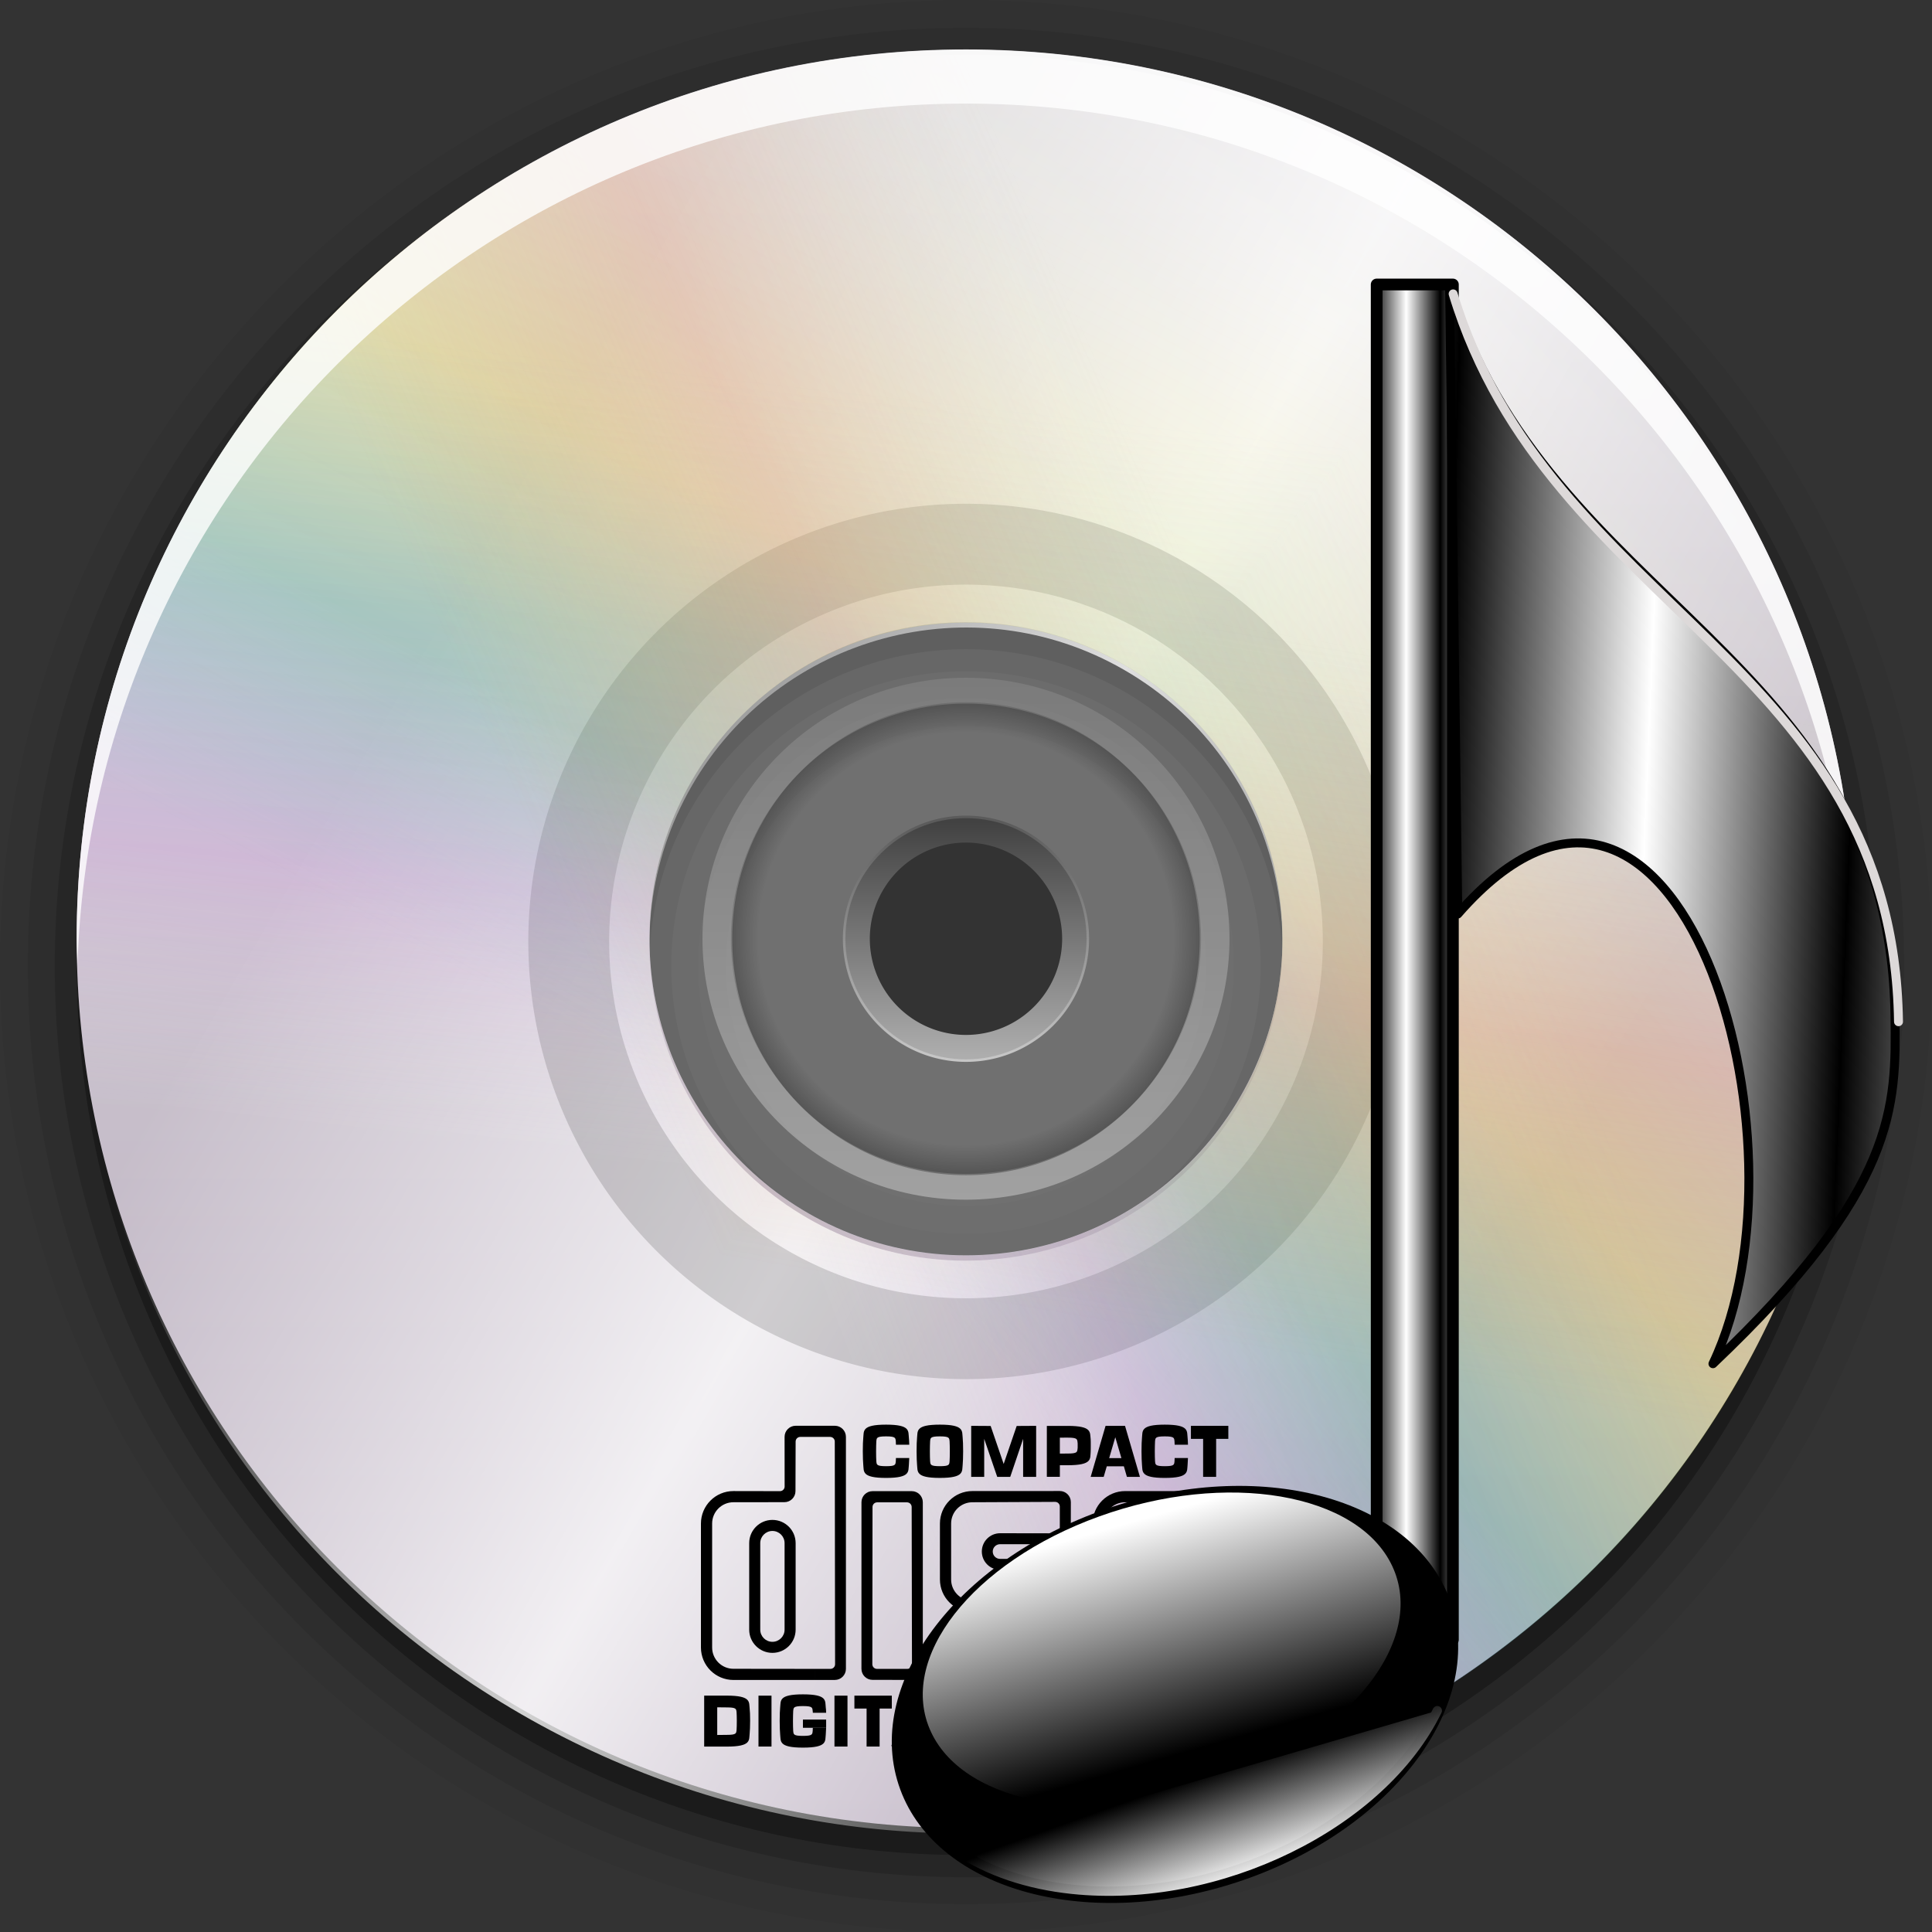 <?xml version="1.0" encoding="UTF-8" standalone="no"?>
<!-- Created with Inkscape (http://www.inkscape.org/) -->

<svg
   xmlns:dc="http://purl.org/dc/elements/1.1/"
   xmlns:cc="http://creativecommons.org/ns#"
   xmlns:rdf="http://www.w3.org/1999/02/22-rdf-syntax-ns#"
   xmlns:svg="http://www.w3.org/2000/svg"
   xmlns="http://www.w3.org/2000/svg"
   xmlns:xlink="http://www.w3.org/1999/xlink"
   xmlns:sodipodi="http://sodipodi.sourceforge.net/DTD/sodipodi-0.dtd"
   xmlns:inkscape="http://www.inkscape.org/namespaces/inkscape"
   width="256"
   height="256"
   id="svg4293"
   version="1.1"
   inkscape:version="0.48.3.1 r9886"
   sodipodi:docname="audio-cd-new.svg">
  <rect width="100%" height="100%" fill="#333333" stroke="none"/>
  <defs
     id="defs4295">
    <linearGradient
       id="linearGradient3330">
      <stop
         offset="0"
         style="stop-color:#ffffff;stop-opacity:0.203"
         id="stop3332" />
      <stop
         offset="1"
         style="stop-color:#ffffff;stop-opacity:0.68"
         id="stop3334" />
    </linearGradient>
    <linearGradient
       id="linearGradient3342">
      <stop
         offset="0"
         style="stop-color:#000000;stop-opacity:0"
         id="stop3344" />
      <stop
         offset="0.85"
         style="stop-color:#000000;stop-opacity:0"
         id="stop3350" />
      <stop
         offset="1"
         style="stop-color:#000000;stop-opacity:1"
         id="stop3346" />
    </linearGradient>
    <linearGradient
       id="linearGradient3362">
      <stop
         offset="0"
         style="stop-color:#4d4d4d;stop-opacity:1"
         id="stop3364" />
      <stop
         offset="1"
         style="stop-color:#ffffff;stop-opacity:1"
         id="stop3366" />
    </linearGradient>
    <linearGradient
       gradientTransform="matrix(1.017,0,0,1.017,-1.103,-1.103)"
       gradientUnits="userSpaceOnUse"
       id="ButtonColor-3"
       y2="5.425"
       x2="58.65"
       y1="122"
       x1="58.65">
      <stop
         offset="0"
         style="stop-color:#b8abbd;stop-opacity:1"
         id="stop3189-5" />
      <stop
         offset="1"
         style="stop-color:#dddbde;stop-opacity:1"
         id="stop3191-7" />
    </linearGradient>
    <linearGradient
       id="linearGradient3233">
      <stop
         offset="0"
         style="stop-color:#ffffff;stop-opacity:0"
         id="stop3235" />
      <stop
         offset="0.15"
         style="stop-color:#ffffff;stop-opacity:0"
         id="stop3297" />
      <stop
         offset="0.5"
         style="stop-color:#ffffff;stop-opacity:1"
         id="stop3241" />
      <stop
         offset="0.85"
         style="stop-color:#ffffff;stop-opacity:0"
         id="stop3299" />
      <stop
         offset="1"
         style="stop-color:#ffffff;stop-opacity:0"
         id="stop3237" />
    </linearGradient>
    <linearGradient
       id="linearGradient3247">
      <stop
         offset="0"
         style="stop-color:#ffffff;stop-opacity:0"
         id="stop3249" />
      <stop
         offset="0.3"
         style="stop-color:#d5d5d5;stop-opacity:0"
         id="stop3293" />
      <stop
         offset="0.5"
         style="stop-color:#eb8888;stop-opacity:0.258"
         id="stop3251" />
      <stop
         offset="0.7"
         style="stop-color:#e28f25;stop-opacity:0"
         id="stop3295" />
      <stop
         offset="1"
         style="stop-color:#ffffff;stop-opacity:0"
         id="stop3253" />
    </linearGradient>
    <linearGradient
       id="linearGradient3265">
      <stop
         offset="0"
         style="stop-color:#ffffff;stop-opacity:0"
         id="stop3267" />
      <stop
         offset="0.2"
         style="stop-color:#afcff3;stop-opacity:0"
         id="stop3252" />
      <stop
         offset="0.35"
         style="stop-color:#60a0e7;stop-opacity:0.148"
         id="stop3269" />
      <stop
         offset="0.5"
         style="stop-color:#db8ef1;stop-opacity:0.211"
         id="stop3271" />
      <stop
         offset="0.65"
         style="stop-color:#ffffff;stop-opacity:0"
         id="stop3273" />
      <stop
         offset="1"
         style="stop-color:#ffffff;stop-opacity:0"
         id="stop3275" />
    </linearGradient>
    <linearGradient
       id="linearGradient3236">
      <stop
         offset="0"
         style="stop-color:#ffffff;stop-opacity:0"
         id="stop3238" />
      <stop
         offset="0.35"
         style="stop-color:#fffc2b;stop-opacity:0.234"
         id="stop3240" />
      <stop
         offset="0.5"
         style="stop-color:#46d15d;stop-opacity:0.219"
         id="stop3242" />
      <stop
         offset="0.65"
         style="stop-color:#46d1aa;stop-opacity:0"
         id="stop3244" />
      <stop
         offset="1"
         style="stop-color:#ffffff;stop-opacity:0"
         id="stop3246" />
    </linearGradient>
    <clipPath
       id="clipPath3271">
      <rect
         style="fill:#ffffff;fill-opacity:1;fill-rule:evenodd;stroke:none"
         id="rect3273"
         y="160.003"
         x="5"
         height="59"
         width="118" />
    </clipPath>
    <radialGradient
       inkscape:collect="always"
       xlink:href="#linearGradient3342"
       id="radialGradient3565"
       gradientUnits="userSpaceOnUse"
       gradientTransform="matrix(0,0.953,-0.959,0,197.48,853.161)"
       cx="59.894"
       cy="61.922"
       fx="59.894"
       fy="61.922"
       r="33.714" />
    <linearGradient
       inkscape:collect="always"
       xlink:href="#linearGradient3362"
       id="linearGradient3567"
       gradientUnits="userSpaceOnUse"
       gradientTransform="matrix(0,0.445,-0.534,0,171.167,883.622)"
       x1="25.22"
       y1="61.922"
       x2="94.568"
       y2="61.922" />
    <linearGradient
       inkscape:collect="always"
       xlink:href="#ButtonColor-3"
       id="linearGradient3569"
       gradientUnits="userSpaceOnUse"
       gradientTransform="matrix(3.605,0,0,4.331,-77.826,642.055)"
       x1="73.016"
       y1="89.131"
       x2="73.016"
       y2="34.607" />
    <linearGradient
       inkscape:collect="always"
       xlink:href="#linearGradient3233"
       id="linearGradient3571"
       gradientUnits="userSpaceOnUse"
       gradientTransform="matrix(1.73,0.999,-0.999,1.73,91.316,736.334)"
       x1="5"
       y1="64"
       x2="123"
       y2="64" />
    <linearGradient
       inkscape:collect="always"
       xlink:href="#linearGradient3236"
       id="linearGradient3573"
       gradientUnits="userSpaceOnUse"
       gradientTransform="matrix(-0.985,0.171,-0.171,-0.985,138.018,271.067)"
       x1="5"
       y1="64"
       x2="123"
       y2="64" />
    <linearGradient
       inkscape:collect="always"
       xlink:href="#linearGradient3265"
       id="linearGradient3575"
       gradientUnits="userSpaceOnUse"
       gradientTransform="matrix(-0.853,0.522,-0.522,-0.853,151.977,240.207)"
       x1="5"
       y1="64"
       x2="123"
       y2="64" />
    <linearGradient
       inkscape:collect="always"
       xlink:href="#linearGradient3247"
       id="linearGradient3577"
       gradientUnits="userSpaceOnUse"
       gradientTransform="matrix(-0.881,-0.472,0.472,-0.881,90.207,305.619)"
       x1="5"
       y1="64"
       x2="123"
       y2="64" />
    <linearGradient
       inkscape:collect="always"
       xlink:href="#linearGradient3236"
       id="linearGradient3579"
       gradientUnits="userSpaceOnUse"
       gradientTransform="matrix(-0.985,0.171,-0.171,-0.985,138.018,271.067)"
       x1="5"
       y1="64"
       x2="123"
       y2="64" />
    <linearGradient
       inkscape:collect="always"
       xlink:href="#linearGradient3265"
       id="linearGradient3581"
       gradientUnits="userSpaceOnUse"
       gradientTransform="matrix(-0.853,0.522,-0.522,-0.853,151.977,240.207)"
       x1="5"
       y1="64"
       x2="123"
       y2="64" />
    <linearGradient
       inkscape:collect="always"
       xlink:href="#linearGradient3247"
       id="linearGradient3583"
       gradientUnits="userSpaceOnUse"
       gradientTransform="matrix(-0.881,-0.472,0.472,-0.881,90.207,305.619)"
       x1="5"
       y1="64"
       x2="123"
       y2="64" />
    <linearGradient
       inkscape:collect="always"
       xlink:href="#linearGradient3330"
       id="linearGradient3585"
       gradientUnits="userSpaceOnUse"
       gradientTransform="matrix(0,1.008,-1.211,0,213.102,849.856)"
       x1="26.18"
       y1="61.922"
       x2="93.608"
       y2="61.922" />
    <style
       id="style2464-4"
       type="text/css" />
    <style
       type="text/css"
       id="style3120-70" />
    <style
       type="text/css"
       id="style2464-8-8" />
    <style
       type="text/css"
       id="style2464-7-6" />
    <style
       id="style2464-8-9-0"
       type="text/css" />
    <style
       id="style3120-5-5"
       type="text/css" />
    <style
       type="text/css"
       id="style2464-0-8" />
    <style
       type="text/css"
       id="style6" />
    <style
       type="text/css"
       id="style3120-0" />
    <style
       type="text/css"
       id="style2464-3" />
    <linearGradient
       id="linearGradient3527"
       inkscape:collect="always">
      <stop
         id="stop3529"
         offset="0"
         style="stop-color:#000000;stop-opacity:1" />
      <stop
         id="stop3531"
         offset="1"
         style="stop-color:#ffffff;stop-opacity:1" />
    </linearGradient>
    <linearGradient
       id="linearGradient3654">
      <stop
         id="stop3656"
         offset="0"
         style="stop-color:#000000;stop-opacity:1;" />
      <stop
         id="stop3658"
         offset="1"
         style="stop-color:#ffffff;stop-opacity:1" />
    </linearGradient>
    <style
       id="style2464-2"
       type="text/css" />
    <style
       type="text/css"
       id="style3120-7" />
    <style
       type="text/css"
       id="style2464-8-4" />
    <style
       type="text/css"
       id="style2464-7" />
    <style
       id="style2464-8-9"
       type="text/css" />
    <style
       id="style3120-5"
       type="text/css" />
    <style
       type="text/css"
       id="style2464-0" />
    <style
       id="style2464"
       type="text/css" />
    <style
       type="text/css"
       id="style3120" />
    <style
       type="text/css"
       id="style2464-8" />
    <style
       id="style2464-8-0"
       type="text/css" />
    <style
       id="style3120-8"
       type="text/css" />
    <style
       type="text/css"
       id="style2464-1" />
    <linearGradient
       inkscape:collect="always"
       xlink:href="#linearGradient3654"
       id="linearGradient8042"
       gradientUnits="userSpaceOnUse"
       gradientTransform="matrix(1.288,0,0,2.117,248.752,39.78)"
       spreadMethod="reflect"
       x1="51.24"
       y1="50.173"
       x2="53.844"
       y2="50.173" />
    <linearGradient
       inkscape:collect="always"
       xlink:href="#linearGradient3654"
       id="linearGradient8044"
       gradientUnits="userSpaceOnUse"
       gradientTransform="matrix(1.118,0,0,1.404,387.613,77.153)"
       spreadMethod="reflect"
       x1="-59.19"
       y1="38.963"
       x2="-41.159"
       y2="39.903" />
    <linearGradient
       inkscape:collect="always"
       xlink:href="#linearGradient3654"
       id="linearGradient8046"
       gradientUnits="userSpaceOnUse"
       x1="32.329"
       y1="86.104"
       x2="34.163"
       y2="62.024" />
    <linearGradient
       inkscape:collect="always"
       xlink:href="#linearGradient3654"
       id="linearGradient8048"
       gradientUnits="userSpaceOnUse"
       x1="38.744"
       y1="82.72"
       x2="38.954"
       y2="91.012" />
    <linearGradient
       inkscape:collect="always"
       xlink:href="#linearGradient3527"
       id="linearGradient8050"
       gradientUnits="userSpaceOnUse"
       x1="43.995"
       y1="82.574"
       x2="44.263"
       y2="91.257" />
  </defs>
  <sodipodi:namedview
     id="base"
     pagecolor="#ffffff"
     bordercolor="#666666"
     borderopacity="1.0"
     inkscape:pageopacity="0.0"
     inkscape:pageshadow="2"
     inkscape:zoom="1.4960938"
     inkscape:cx="128"
     inkscape:cy="128"
     inkscape:document-units="px"
     inkscape:current-layer="layer1"
     showgrid="false"
     inkscape:window-width="1024"
     inkscape:window-height="553"
     inkscape:window-x="-4"
     inkscape:window-y="24"
     inkscape:window-maximized="1"
     inkscape:snap-bbox="true"
     inkscape:bbox-paths="true"
     inkscape:bbox-nodes="true"
     inkscape:snap-bbox-edge-midpoints="true"
     inkscape:snap-bbox-midpoints="true"
     inkscape:object-paths="true"
     inkscape:snap-intersection-paths="true"
     inkscape:object-nodes="true"
     inkscape:snap-smooth-nodes="true"
     inkscape:snap-midpoints="true"
     inkscape:snap-object-midpoints="true"
     inkscape:snap-center="true"
     inkscape:snap-nodes="true"
     fit-margin-top="0"
     fit-margin-left="0"
     fit-margin-right="0"
     fit-margin-bottom="0" />
  <g
     inkscape:label="Layer 1"
     inkscape:groupmode="layer"
     id="layer1"
     transform="translate(-0.35,-796.201)">
    <g
       id="g3542"
       transform="translate(-9.755,10.346)">
      <path
         d="m 138.105,785.855 c -70.508,0 -128,57.489 -128,128 0,70.511 57.492,128 128,128 70.508,0 128,-57.489 128,-128 0,-70.511 -57.492,-128 -128,-128 z m 0,96.195 c 17.732,0 31.805,14.072 31.805,31.805 0,17.733 -14.073,31.805 -31.805,31.805 -17.732,0 -31.805,-14.072 -31.805,-31.805 0,-17.733 14.073,-31.805 31.805,-31.805 z"
         id="path3964"
         style="opacity:0.05;fill:#000000;fill-opacity:1;fill-rule:evenodd;stroke:none;display:inline"
         inkscape:connector-curvature="0" />
      <path
         d="m 138.105,789.538 c -68.508,0 -124.317,55.807 -124.317,124.317 0,68.51 55.81,124.317 124.317,124.317 68.508,0 124.317,-55.807 124.317,-124.317 0,-68.51 -55.81,-124.317 -124.317,-124.317 z m 0,88.83 c 19.7,0 35.487,15.786 35.487,35.487 0,19.701 -15.787,35.487 -35.487,35.487 -19.7,0 -35.487,-15.787 -35.487,-35.487 0,-19.701 15.787,-35.487 35.487,-35.487 z"
         id="path3960"
         style="opacity:0.08;fill:#000000;fill-opacity:1;fill-rule:evenodd;stroke:none;display:inline"
         inkscape:connector-curvature="0" />
      <path
         d="m 138.105,793.109 c -66.599,0 -120.746,54.145 -120.746,120.746 0,66.601 54.147,120.746 120.746,120.746 66.599,0 120.746,-54.145 120.746,-120.746 0,-66.601 -54.147,-120.746 -120.746,-120.746 z m 0,81.688 c 21.598,0 39.058,17.46 39.058,39.058 0,21.599 -17.46,39.058 -39.058,39.058 -21.598,0 -39.058,-17.46 -39.058,-39.058 0,-21.599 17.46,-39.058 39.058,-39.058 z"
         id="path3956"
         style="opacity:0.15;fill:#000000;fill-opacity:1;fill-rule:evenodd;stroke:none;display:inline"
         inkscape:connector-curvature="0" />
      <path
         d="m 138.103,795.974 c -65.046,0 -117.837,52.793 -117.837,117.842 0,65.049 52.791,117.842 117.837,117.842 65.046,0 117.837,-52.793 117.837,-117.842 0,-65.049 -52.791,-117.842 -117.837,-117.842 z m 0,75.898 c 23.152,0 41.942,18.791 41.942,41.944 0,23.153 -18.79,41.944 -41.942,41.944 -23.152,0 -41.942,-18.791 -41.942,-41.944 0,-23.153 18.79,-41.944 41.942,-41.944 z"
         inkscape:connector-curvature="0"
         id="path3950"
         style="opacity:0.3;fill:#000000;fill-opacity:1;fill-rule:evenodd;stroke:none;display:inline" />
      <path
         d="m 138.103,855.818 c -30.039,0 -54.425,24.387 -54.425,54.427 0,30.04 24.386,54.427 54.425,54.427 30.039,0 54.425,-24.387 54.425,-54.427 0,-30.04 -24.386,-54.427 -54.425,-54.427 z m 0,38.448 c 8.82,0 15.978,7.158 15.978,15.979 0,8.82 -7.158,15.979 -15.978,15.979 -8.82,0 -15.978,-7.158 -15.978,-15.979 0,-8.82 7.158,-15.979 15.978,-15.979 z"
         inkscape:connector-curvature="0"
         id="path3307"
         style="opacity:0.3;fill:#ffffff;fill-opacity:1;fill-rule:evenodd;stroke:none;display:inline" />
      <path
         d="m 138.103,941.397 a 31.151,31.152 0 1 1 0,-62.304 31.151,31.152 0 1 1 0,62.304 z"
         id="path3328"
         style="opacity:0.3;fill:url(#radialGradient3565);fill-opacity:1;fill-rule:evenodd;stroke:none;display:inline"
         inkscape:connector-curvature="0" />
      <path
         d="m 138.103,924.774 a 14.528,14.529 0 1 1 0,-29.058 14.528,14.529 0 1 1 0,29.058 z"
         id="path3352"
         style="opacity:0.6;fill:none;stroke:url(#linearGradient3567);stroke-width:3.571;stroke-linecap:round;stroke-linejoin:miter;stroke-miterlimit:4;stroke-opacity:1;stroke-dasharray:none;stroke-dashoffset:0;display:inline"
         inkscape:connector-curvature="0" />
      <path
         d="m 138.103,792.403 c -65.046,0 -117.837,52.793 -117.837,117.842 0,65.049 52.791,117.842 117.837,117.842 65.046,0 117.837,-52.793 117.837,-117.842 0,-65.049 -52.791,-117.842 -117.837,-117.842 z m 0,75.898 c 23.152,-10e-6 41.942,18.791 41.942,41.944 0,23.153 -18.79,41.944 -41.942,41.944 -23.152,0 -41.942,-18.791 -41.942,-41.944 0,-23.153 18.79,-41.944 41.942,-41.944 z"
         inkscape:connector-curvature="0"
         id="path3170"
         style="fill:url(#linearGradient3569);fill-opacity:1;fill-rule:evenodd;stroke:none;display:inline" />
      <path
         d="M 197.021,808.897 C 140.69,776.372 68.576,795.696 36.053,852.03 3.53,908.364 22.853,980.48 79.184,1013.005 c 56.332,32.524 128.445,13.201 160.968,-43.133 32.523,-56.334 13.2,-128.45 -43.131,-160.975 z m -37.948,65.73 c 20.05,11.576 26.928,37.245 15.352,57.296 -11.576,20.051 -37.244,26.929 -57.294,15.352 -20.05,-11.576 -26.928,-37.245 -15.352,-57.296 11.576,-20.051 37.244,-26.929 57.294,-15.352 z"
         inkscape:connector-curvature="0"
         id="path3230"
         style="opacity:0.8;fill:url(#linearGradient3571);fill-opacity:1;fill-rule:evenodd;stroke:none;display:inline" />
      <path
         d="m 190.739,910.602 a 52.636,52.638 0 0 1 -105.273,0 52.636,52.638 0 1 1 105.273,0 z"
         id="path3304"
         style="opacity:0.15;fill:none;stroke:#000000;stroke-width:10.713;stroke-linecap:round;stroke-linejoin:miter;stroke-miterlimit:4;stroke-opacity:1;stroke-dasharray:none;stroke-dashoffset:0;display:inline"
         inkscape:connector-curvature="0" />
      <g
         transform="matrix(1.227,-1.576,1.576,1.227,-285.571,742.442)"
         id="g3289"
         style="display:inline">
        <g
           clip-path="url(#clipPath3271)"
           id="g3266">
          <path
             d="M 74.118,277.117 C 106.199,271.532 127.702,240.963 122.117,208.882 116.532,176.801 85.963,155.298 53.882,160.883 21.801,166.468 0.298,197.037 5.883,229.118 11.468,261.199 42.037,282.702 74.118,277.117 z m -6.517,-37.432 c -11.419,1.988 -22.299,-5.666 -24.287,-17.085 -1.988,-11.419 5.666,-22.299 17.084,-24.287 11.419,-1.988 22.299,5.666 24.287,17.085 1.988,11.419 -5.666,22.299 -17.085,24.287 z"
             inkscape:connector-curvature="0"
             id="path3259"
             style="fill:url(#linearGradient3573);fill-opacity:1;fill-rule:evenodd;stroke:none;display:inline" />
          <path
             d="M 94.777,269.327 C 122.557,252.338 131.316,216.004 114.327,188.223 97.338,160.443 61.004,151.684 33.223,168.673 5.443,185.662 -3.316,221.996 13.673,249.777 30.662,277.557 66.996,286.316 94.777,269.327 z M 74.954,236.913 c -9.888,6.047 -22.821,2.929 -28.867,-6.958 -6.047,-9.888 -2.929,-22.821 6.958,-28.867 9.888,-6.047 22.821,-2.929 28.867,6.958 6.047,9.888 2.929,22.821 -6.958,28.867 z"
             inkscape:connector-curvature="0"
             id="path3231"
             style="fill:url(#linearGradient3575);fill-opacity:1;fill-rule:evenodd;stroke:none;display:inline" />
          <path
             d="m 36.154,271.006 c 28.707,15.371 64.481,4.548 79.852,-24.159 15.371,-28.707 4.548,-64.481 -24.159,-79.852 -28.707,-15.371 -64.481,-4.548 -79.852,24.159 -15.371,28.707 -4.548,64.481 24.159,79.852 z m 17.935,-33.495 c -10.218,-5.471 -14.07,-18.204 -8.599,-28.422 5.471,-10.218 18.204,-14.07 28.422,-8.599 10.218,5.471 14.07,18.204 8.599,28.422 -5.471,10.218 -18.204,14.07 -28.422,8.599 z"
             inkscape:connector-curvature="0"
             id="path3243"
             style="fill:url(#linearGradient3577);fill-opacity:1;fill-rule:evenodd;stroke:none;display:inline" />
        </g>
        <g
           transform="matrix(1,0,0,-1,0,438.003)"
           clip-path="url(#clipPath3271)"
           id="g3275">
          <path
             d="M 74.118,277.117 C 106.199,271.532 127.702,240.963 122.117,208.882 116.532,176.801 85.963,155.298 53.882,160.883 21.801,166.468 0.298,197.037 5.883,229.118 11.468,261.199 42.037,282.702 74.118,277.117 z m -6.517,-37.432 c -11.419,1.988 -22.299,-5.666 -24.287,-17.085 -1.988,-11.419 5.666,-22.299 17.084,-24.287 11.419,-1.988 22.299,5.666 24.287,17.085 1.988,11.419 -5.666,22.299 -17.085,24.287 z"
             inkscape:connector-curvature="0"
             id="path3277"
             style="fill:url(#linearGradient3579);fill-opacity:1;fill-rule:evenodd;stroke:none;display:inline" />
          <path
             d="M 94.777,269.327 C 122.557,252.338 131.316,216.004 114.327,188.223 97.338,160.443 61.004,151.684 33.223,168.673 5.443,185.662 -3.316,221.996 13.673,249.777 30.662,277.557 66.996,286.316 94.777,269.327 z M 74.954,236.913 c -9.888,6.047 -22.821,2.929 -28.867,-6.958 -6.047,-9.888 -2.929,-22.821 6.958,-28.867 9.888,-6.047 22.821,-2.929 28.867,6.958 6.047,9.888 2.929,22.821 -6.958,28.867 z"
             inkscape:connector-curvature="0"
             id="path3279"
             style="fill:url(#linearGradient3581);fill-opacity:1;fill-rule:evenodd;stroke:none;display:inline" />
          <path
             d="m 36.154,271.006 c 28.707,15.371 64.481,4.548 79.852,-24.159 15.371,-28.707 4.548,-64.481 -24.159,-79.852 -28.707,-15.371 -64.481,-4.548 -79.852,24.159 -15.371,28.707 -4.548,64.481 24.159,79.852 z m 17.935,-33.495 c -10.218,-5.471 -14.07,-18.204 -8.599,-28.422 5.471,-10.218 18.204,-14.07 28.422,-8.599 10.218,5.471 14.07,18.204 8.599,28.422 -5.471,10.218 -18.204,14.07 -28.422,8.599 z"
             inkscape:connector-curvature="0"
             id="path3281"
             style="fill:url(#linearGradient3583);fill-opacity:1;fill-rule:evenodd;stroke:none;display:inline" />
        </g>
      </g>
      <path
         d="m 138.105,792.439 c -65.046,0 -117.845,52.796 -117.845,117.845 0,1.205 0.076,2.375 0.112,3.571 1.872,-63.415 53.87,-114.274 117.733,-114.274 63.863,0 115.861,50.859 117.733,114.274 0.036,-1.196 0.112,-2.366 0.112,-3.571 0,-65.049 -52.799,-117.845 -117.845,-117.845 z"
         inkscape:connector-curvature="0"
         id="path3933"
         style="opacity:0.8;fill:#ffffff;fill-opacity:1;fill-rule:evenodd;stroke:none;display:inline" />
      <path
         d="m 173.019,910.257 c 0,-18.934 -15.464,-34.596 -34.935,-34.596 -19.471,0 -34.897,15.662 -34.897,34.596 0,18.934 15.426,34.565 34.897,34.565 19.471,0 34.935,-15.631 34.935,-34.565 z m -3.936,0 c 0,17.468 -14.069,31.319 -30.999,31.319 -16.93,0 -30.961,-13.851 -30.961,-31.319 0,-17.468 14.031,-31.351 30.961,-31.351 16.93,0 30.999,13.883 30.999,31.351 z"
         inkscape:connector-curvature="0"
         id="path3942"
         style="font-size:medium;font-style:normal;font-variant:normal;font-weight:normal;font-stretch:normal;text-indent:0;text-align:start;text-decoration:none;line-height:normal;letter-spacing:normal;word-spacing:normal;text-transform:none;direction:ltr;block-progression:tb;writing-mode:lr-tb;text-anchor:start;opacity:0.5;color:#000000;fill:url(#linearGradient3585);fill-opacity:1;stroke:none;stroke-width:3.231;marker:none;visibility:visible;display:inline;overflow:visible;enable-background:accumulate;font-family:Abandoned Bitplane;-inkscape-font-specification:Abandoned Bitplane" />
    </g>
    <g
       id="g8103">
      <path
         d="m 155.998,989.399 c -0.005,0.199 -0.012,0.362 -0.018,0.42 -0.051,0.448 0,0.659 -1.291,0.659 -1.291,0 -1.24,-0.212 -1.291,-0.659 -0.017,-0.146 -0.032,-0.943 -0.03,-1.316 0.002,-0.373 0.014,-1.17 0.03,-1.316 0.051,-0.448 0,-0.659 1.291,-0.659 1.291,0 1.24,0.212 1.291,0.659 0.007,0.061 0.013,0.237 0.018,0.448 l 1.766,-6e-5 c -0.011,-0.4 -0.03,-0.735 -0.05,-0.909 -0.102,-0.895 0.251,-1.753 -3.023,-1.753 -3.274,-6e-5 -2.921,0.857 -3.023,1.753 -0.033,0.291 -0.064,1.031 -0.061,1.777 0.003,0.746 0.028,1.486 0.061,1.777 0.102,0.895 -0.251,1.753 3.023,1.753 3.274,0 2.921,-0.858 3.023,-1.753 0.019,-0.17 0.036,-0.494 0.047,-0.882 l -1.762,-6e-5 0,-10e-6 z"
         style="fill:#000000"
         id="_58592456"
         inkscape:connector-curvature="0" />
      <polygon
         transform="matrix(15.537,0,0,15.537,92.852,984.621)"
         points="2.717,0.034 2.606,0.358 2.495,0.034 2.329,0.033 2.329,0.468 2.44,0.468 2.44,0.144 2.551,0.468 2.662,0.468 2.772,0.144 2.772,0.468 2.883,0.468 2.883,0.033 2.717,0.034 "
         style="fill:#000000"
         id="_58339264" />
      <polygon
         transform="matrix(15.537,0,0,15.537,92.852,984.621)"
         points="4.203,0.144 4.203,0.033 4.203,0.033 4.522,0.033 4.522,0.144 4.418,0.144 4.418,0.468 4.307,0.468 4.307,0.144 "
         style="fill:#000000"
         id="_58829024" />
      <polygon
         transform="matrix(15.537,0,0,15.537,92.852,984.621)"
         points="3.459,0.468 3.348,0.468 3.348,0.468 3.475,0.033 3.641,0.033 3.768,0.468 3.657,0.468 3.631,0.378 3.485,0.378 3.506,0.308 3.61,0.308 3.558,0.13 "
         style="fill:#000000"
         id="_58332768" />
      <path
         d="m 124.885,986.528 c 1.291,0 1.24,0.212 1.291,0.659 0.017,0.146 0.029,0.943 0.03,1.316 0.002,0.373 -0.014,1.17 -0.03,1.316 -0.051,0.448 0,0.659 -1.291,0.659 -1.291,0 -1.24,-0.212 -1.291,-0.659 -0.017,-0.146 -0.032,-0.943 -0.03,-1.316 0.002,-0.373 0.014,-1.17 0.03,-1.316 0.051,-0.448 0,-0.659 1.291,-0.659 l 0.002,-1.555 c -3.274,0 -2.921,0.858 -3.023,1.753 -0.033,0.291 -0.064,1.031 -0.061,1.777 0.003,0.746 0.028,1.486 0.061,1.777 0.102,0.895 -0.251,1.753 3.023,1.753 3.274,0 2.921,-0.858 3.023,-1.753 0.033,-0.292 0.058,-1.031 0.061,-1.777 0.003,-0.746 -0.028,-1.486 -0.061,-1.777 -0.102,-0.895 0.251,-1.753 -3.023,-1.753 l -0.002,1.555 0,0 z"
         style="fill:#000000"
         id="_58606024"
         inkscape:connector-curvature="0" />
      <path
         d="m 119.067,989.399 c -0.005,0.199 -0.012,0.362 -0.018,0.42 -0.051,0.448 0,0.659 -1.291,0.659 -1.291,0 -1.24,-0.212 -1.291,-0.659 -0.017,-0.146 -0.032,-0.943 -0.03,-1.316 0.002,-0.373 0.014,-1.17 0.03,-1.316 0.051,-0.448 0,-0.659 1.291,-0.659 1.291,0 1.24,0.212 1.291,0.659 0.007,0.061 0.013,0.237 0.018,0.448 l 1.766,-6e-5 c -0.011,-0.4 -0.03,-0.735 -0.05,-0.909 -0.102,-0.895 0.251,-1.753 -3.023,-1.753 -3.274,-6e-5 -2.921,0.857 -3.023,1.753 -0.033,0.291 -0.064,1.031 -0.061,1.777 0.003,0.746 0.028,1.486 0.061,1.777 0.102,0.895 -0.251,1.753 3.023,1.753 3.274,0 2.921,-0.858 3.023,-1.753 0.019,-0.17 0.036,-0.494 0.047,-0.882 l -1.762,-6e-5 0,-10e-6 z"
         style="fill:#000000"
         id="_58847472"
         inkscape:connector-curvature="0" />
      <path
         d="m 141.832,990.35 -1.045,-5.5e-4 0,-1.541 1.045,-0.006 c 1.291,0 1.251,-0.212 1.302,-0.659 0.017,-0.146 0.013,-0.026 0.012,-0.399 -0.002,-0.373 0.005,-0.245 -0.012,-0.391 -0.051,-0.448 -0.011,-0.659 -1.302,-0.659 l -1.046,0.003 0.002,5.192 -1.726,0 0,-6.75 2.771,-6e-5 c 3.274,0 2.915,0.86 3.035,1.753 0.014,0.106 0.014,0.594 0.014,0.858 6e-5,0.212 0,0.7 -0.014,0.855 -0.083,0.897 0.238,1.746 -3.035,1.746 l -1e-5,0 z"
         style="fill:#000000"
         id="_58005976"
         inkscape:connector-curvature="0" />
      <path
         d="m 160.079,1022.265 c 1.291,0 1.24,0.212 1.291,0.659 0.017,0.146 0.029,0.943 0.03,1.316 0.002,0.373 -0.014,1.17 -0.03,1.316 -0.051,0.448 0,0.659 -1.291,0.659 -1.291,0 -1.24,-0.212 -1.291,-0.659 -0.017,-0.146 -0.032,-0.943 -0.03,-1.316 0.002,-0.373 0.014,-1.17 0.03,-1.316 0.051,-0.448 0,-0.659 1.291,-0.659 l 0.002,-1.555 c -3.274,0 -2.921,0.857 -3.023,1.753 -0.033,0.291 -0.064,1.031 -0.061,1.777 0.003,0.746 0.028,1.486 0.061,1.777 0.102,0.895 -0.251,1.753 3.023,1.753 3.274,0 2.921,-0.858 3.023,-1.753 0.033,-0.291 0.058,-1.031 0.061,-1.777 0.003,-0.746 -0.028,-1.486 -0.061,-1.777 -0.102,-0.895 0.251,-1.753 -3.023,-1.753 l -0.002,1.555 0,0 z"
         style="fill:#000000"
         id="_58004040"
         inkscape:connector-curvature="0" />
      <polygon
         transform="matrix(15.537,0,0,15.537,92.852,984.621)"
         points="2.683,2.764 2.572,2.764 2.572,2.764 2.699,2.329 2.864,2.329 2.992,2.764 2.881,2.764 2.855,2.674 2.709,2.674 2.73,2.604 2.834,2.604 2.782,2.426 "
         style="fill:#000000"
         id="_58041912" />
      <polygon
         transform="matrix(15.537,0,0,15.537,92.852,984.621)"
         points="1.758,2.764 1.648,2.764 1.648,2.764 1.775,2.329 1.94,2.329 2.068,2.764 1.957,2.764 1.931,2.674 1.785,2.674 1.806,2.604 1.91,2.604 1.858,2.426 "
         style="fill:#000000"
         id="_58000272" />
      <polygon
         transform="matrix(15.537,0,0,15.537,92.852,984.621)"
         points="0.626,2.334 0.626,2.768 0.515,2.768 0.515,2.334 0.626,2.334 "
         style="fill:#000000"
         id="_58002936" />
      <polygon
         transform="matrix(15.537,0,0,15.537,92.852,984.621)"
         points="1.274,2.334 1.274,2.768 1.163,2.768 1.163,2.334 1.274,2.334 "
         style="fill:#000000"
         id="_58834912" />
      <polygon
         transform="matrix(15.537,0,0,15.537,92.852,984.621)"
         points="1.333,2.444 1.333,2.334 1.333,2.334 1.652,2.334 1.652,2.444 1.548,2.444 1.548,2.768 1.437,2.768 1.437,2.444 "
         style="fill:#000000"
         id="_58366056" />
      <polygon
         transform="matrix(15.537,0,0,15.537,92.852,984.621)"
         points="2.239,2.658 2.239,2.334 2.128,2.334 2.128,2.769 2.414,2.769 2.414,2.658 2.239,2.658 "
         style="fill:#000000"
         id="_58602296" />
      <polygon
         transform="matrix(15.537,0,0,15.537,92.852,984.621)"
         points="4.062,2.334 4.062,2.768 3.951,2.768 3.951,2.334 4.062,2.334 "
         style="fill:#000000"
         id="_57319360" />
      <path
         d="m 149.169,1020.88 0.936,0 c 3.274,0 2.921,0.862 3.023,1.757 0.033,0.291 0.064,0.814 0.061,1.56 -0.003,0.746 -0.028,1.391 -0.061,1.683 -0.102,0.895 0.251,1.753 -3.023,1.753 l -3.005,0 0,-6.753 2.069,0 -0.027,1.553 -0.312,-0 0,3.661 1.273,-0.014 c 1.291,0 1.24,-0.212 1.291,-0.659 0.017,-0.146 0.032,-0.848 0.03,-1.221 -0.002,-0.373 -0.014,-0.953 -0.03,-1.099 -0.051,-0.448 0,-0.659 -1.291,-0.659 l -0.961,-0.01 0.027,-1.553 0,0 z"
         style="fill:#000000"
         id="_57953720"
         inkscape:connector-curvature="0" />
      <path
         d="m 145.969,1024.24 -0.002,-3.365 -1.761,0 0,3.365 c 0.002,0.373 -0.014,1.17 -0.03,1.316 -0.051,0.448 0,0.659 -1.291,0.659 -1.291,0 -1.24,-0.212 -1.291,-0.659 -0.017,-0.146 -0.029,-0.943 -0.028,-1.316 l 0.003,-3.365 -1.765,0 0,3.365 c 0.003,0.746 0.028,1.486 0.061,1.777 0.102,0.895 -0.251,1.753 3.023,1.753 3.274,-10e-5 2.921,-0.858 3.023,-1.753 0.033,-0.291 0.056,-1.031 0.059,-1.777 l 1e-5,0 z"
         style="fill:#000000"
         id="_57974016"
         inkscape:connector-curvature="0" />
      <path
         d="m 108.054,1025.136 c -0.005,0.199 -0.012,0.362 -0.018,0.42 -0.051,0.448 0,0.659 -1.291,0.659 -1.291,0 -1.24,-0.212 -1.291,-0.659 -0.017,-0.146 -0.032,-0.943 -0.03,-1.316 0.002,-0.373 0.014,-1.17 0.03,-1.316 0.051,-0.448 0,-0.659 1.291,-0.659 1.291,-1e-4 1.24,0.212 1.291,0.659 0.007,0.061 0.013,0.02 0.018,0.231 l 1.766,0 c -0.011,-0.4 -0.03,-0.518 -0.05,-0.692 -0.102,-0.895 0.251,-1.753 -3.023,-1.753 -3.274,0 -2.921,0.858 -3.023,1.753 -0.033,0.291 -0.064,1.031 -0.061,1.777 0.003,0.746 0.028,1.486 0.061,1.777 0.102,0.895 -0.251,1.753 3.023,1.753 3.274,0 2.921,-0.858 3.023,-1.753 0.019,-0.17 0.036,-0.493 0.047,-0.882 l -1.762,0 0,-10e-5 z"
         style="fill:#000000"
         id="_57950280"
         inkscape:connector-curvature="0" />
      <polygon
         transform="matrix(15.537,0,0,15.537,92.852,984.621)"
         points="0.894,2.538 0.894,2.608 1.092,2.608 1.092,2.538 0.894,2.538 "
         style="fill:#000000"
         id="_57977608" />
      <path
         d="m 95.726,1020.88 0.936,0 c 3.274,0 2.921,0.862 3.023,1.757 0.033,0.291 0.064,0.814 0.061,1.56 -0.003,0.746 -0.027,1.391 -0.061,1.683 -0.102,0.895 0.251,1.753 -3.023,1.753 l -3.005,0 0,-6.753 2.069,0 -0.027,1.553 -0.312,-0 0,3.661 1.273,-0.014 c 1.291,0 1.24,-0.212 1.291,-0.659 0.017,-0.146 0.032,-0.848 0.03,-1.221 -0.002,-0.373 -0.014,-0.953 -0.03,-1.099 -0.051,-0.448 0,-0.659 -1.291,-0.659 l -0.961,-0.01 0.027,-1.553 3e-6,0 z"
         style="fill:#000000"
         id="_58059312"
         inkscape:connector-curvature="0" />
      <path
         d="m 108.322,1017.337 -10.785,-0.013 c -1.561,0 -2.826,-1.265 -2.826,-2.826 l 0,-16.417 c 0,-1.561 1.265,-2.826 2.826,-2.826 l 6.75,-0.008 c 0.811,0 1.468,-0.657 1.468,-1.468 l 0.02,-6.564 c 0,-0.34 0.276,-0.615 0.615,-0.615 l 3.957,0 c 0.34,0 0.615,0.276 0.615,0.615 l 0.041,29.507 c 0,0.34 -0.275,0.615 -0.615,0.615 l -2.066,-0 -0.05,1.466 2.699,-8e-4 c 0.811,0 1.468,-0.657 1.468,-1.468 l 0,-30.744 c 0,-0.811 -0.657,-1.468 -1.468,-1.468 l -5.192,0 c -0.811,0 -1.468,0.657 -1.468,1.468 l 0.007,6.58 c 0,0.34 -0.276,0.615 -0.615,0.615 l -6.167,-0.011 c -2.379,0 -4.308,1.928 -4.308,4.307 l 0,16.417 c 0,2.379 1.929,4.307 4.308,4.307 l 10.735,-0 0.05,-1.466 0,1e-4 z"
         style="fill:#000000"
         id="_58027024"
         inkscape:connector-curvature="0" />
      <path
         d="m 104.311,1011.294 0,-10.621 c 0,-0.89 -0.722,-1.612 -1.612,-1.612 -0.89,-6e-5 -1.612,0.722 -1.612,1.612 l 0,11.465 c 0,0.89 0.722,1.612 1.612,1.612 0.89,0 1.612,-0.722 1.612,-1.612 l 0,-0.844 1.465,0.05 0,0.794 c 0,1.699 -1.378,3.077 -3.077,3.077 -1.699,0 -3.077,-1.378 -3.077,-3.077 l 0,-11.465 c 0,-1.699 1.378,-3.077 3.077,-3.077 1.699,0 3.077,1.378 3.077,3.077 l 6e-5,10.671 -1.465,-0.05 0,0 z"
         style="fill:#000000"
         id="_57444416"
         inkscape:connector-curvature="0" />
      <path
         d="m 118.573,1017.337 -2.019,2e-4 c -0.34,0 -0.615,-0.276 -0.615,-0.615 l 0.025,-20.837 c 0,-0.34 0.275,-0.615 0.615,-0.615 l 3.957,0 c 0.34,0 0.615,0.275 0.615,0.615 l 0.041,20.836 c 0,0.34 -0.275,0.615 -0.615,0.615 l -2.004,2e-4 0,1.46 2.587,0 c 0.811,0 1.468,-0.657 1.468,-1.468 l 6e-5,-22.074 c 0,-0.811 -0.657,-1.468 -1.468,-1.468 l -5.192,0 c -0.811,0 -1.468,0.657 -1.468,1.468 l -0.003,22.068 c 0,0.811 0.652,1.468 1.463,1.468 l 2.613,0 0,-1.46 10e-6,0 z"
         style="fill:#000000"
         id="_59621320"
         inkscape:connector-curvature="0" />
      <path
         d="m 137.216,999.369 -4.347,-0.006 c -1.338,0 -2.422,1.085 -2.422,2.423 6e-5,1.338 1.085,2.422 2.422,2.422 l 5.956,0.016 c 1.56,0 2.826,1.265 2.826,2.826 l -0.02,7.415 c 0,1.561 -1.265,2.826 -2.826,2.826 l -11.824,0.021 c -0.34,0 -0.615,-0.276 -0.615,-0.615 l 0,-2.872 c 0,-0.34 0.276,-0.615 0.615,-0.615 l 8.058,-0.026 c 1.338,0 2.423,-1.085 2.423,-2.422 0,-1.338 -1.085,-2.422 -2.423,-2.422 l -5.834,-0.023 c -1.56,0 -2.826,-1.265 -2.826,-2.826 l 0,-7.408 c 0,-1.561 1.265,-2.825 2.826,-2.825 l 10.96,-0.051 c 0.34,0 0.615,0.276 0.615,0.615 l 3e-4,2.937 c 0,0.34 -0.276,0.615 -0.616,0.615 l -2.95,-0.004 -0.05,1.444 3.605,0 c 0.811,0 1.468,-0.652 1.468,-1.463 l 0.005,-4.115 c 0,-0.811 -0.657,-1.468 -1.468,-1.468 l -11.571,0.005 c -2.379,0 -4.307,1.928 -4.307,4.307 l 6e-5,7.408 c 0,2.379 1.928,4.307 4.307,4.307 l 5.834,-0.01 c 0.538,0 0.974,0.436 0.974,0.974 0,0.538 -0.436,0.974 -0.974,0.974 l -8.685,-0 c -0.811,0 -1.468,0.657 -1.468,1.468 l 6e-5,4.106 c 0,0.811 0.657,1.468 1.468,1.468 l 12.451,-0 c 2.379,0 4.307,-1.928 4.307,-4.307 l 0.02,-7.415 c 0,-2.379 -1.929,-4.307 -4.307,-4.307 l -5.956,0.017 c -0.538,0 -0.974,-0.436 -0.974,-0.974 0,-0.538 0.436,-0.974 0.974,-0.974 l 4.297,0 0.05,-1.444 -2e-5,10e-6 z"
         style="fill:#000000"
         id="_57306704"
         inkscape:connector-curvature="0" />
      <path
         d="m 159.126,1003.443 1.867,0 c 0.34,0 0.615,-0.276 0.615,-0.615 l -0.008,-4.746 c 0,-1.561 -1.265,-2.825 -2.826,-2.825 l -9.341,0 c -1.561,0 -2.826,1.265 -2.826,2.826 l 0,16.417 c 0,1.56 1.265,2.826 2.826,2.826 l 9.341,0 c 1.561,0 2.826,-1.265 2.826,-2.826 l 0.008,-4.512 c 0,-0.34 -0.275,-0.615 -0.615,-0.615 l -3.524,0 c -0.34,0 -0.615,0.276 -0.615,0.615 l 0.02,2.151 c 0,1.699 -1.07,3.077 -2.769,3.077 -1.699,0 -2.769,-1.378 -2.769,-3.077 l 0,-11.465 c 0,-1.699 1.07,-3.077 2.769,-3.077 1.699,0 2.769,1.378 2.769,3.077 l -0.02,2.154 c 0,0.34 0.275,0.616 0.615,0.616 l 1.657,0 -0.05,1.479 -2.217,0 c -0.811,0 -1.468,-0.657 -1.468,-1.468 l 0.018,-2.781 c 0,-0.89 -0.414,-1.612 -1.304,-1.612 -0.89,-6e-5 -1.304,0.722 -1.304,1.612 l 0,11.465 c 0,0.89 0.414,1.612 1.304,1.612 0.89,0 1.304,-0.722 1.304,-1.612 l -0.018,-2.778 c 0,-0.811 0.657,-1.468 1.468,-1.468 l 4.758,0 c 0.811,0 1.468,0.657 1.468,1.468 l -0.003,5.139 c 0,2.379 -1.928,4.307 -4.307,4.307 l -9.341,0 c -2.379,0 -4.308,-1.929 -4.308,-4.307 l 0,-16.417 c 0,-2.379 1.929,-4.307 4.308,-4.307 l 9.341,-6e-5 c 2.379,0 4.307,1.928 4.307,4.307 l 0.002,5.373 c 0,0.811 -0.657,1.468 -1.468,1.468 l -2.542,0 0.05,-1.479 0,1e-4 z"
         style="fill:#000000"
         id="_57310208"
         inkscape:connector-curvature="0" />
    </g>
    <g
       id="g5102"
       transform="matrix(1.345,0,0,1.345,-241.161,727.333)">
      <rect
         y="79.23"
         x="315.188"
         height="133.519"
         width="7.508"
         id="rect3554"
         style="fill:url(#linearGradient8042);fill-opacity:1;stroke:#000000;stroke-width:1.156;stroke-linecap:round;stroke-linejoin:round;stroke-miterlimit:4;stroke-opacity:1;stroke-dasharray:none" />
      <path
         inkscape:connector-curvature="0"
         sodipodi:nodetypes="csccc"
         id="path3564-7"
         d="m 322.37,79.495 c 9.379,31.016 43.363,36.255 43.877,71.704 0.131,9.063 0.22,17.124 -17.93,34.353 10.453,-21.945 -3.536,-69.064 -25.137,-44.303 l -0.81,-61.755 z"
         style="fill:url(#linearGradient8044);fill-opacity:1;fill-rule:evenodd;stroke:#000000;stroke-width:0.881;stroke-linecap:round;stroke-linejoin:round;stroke-miterlimit:4;stroke-opacity:1;stroke-dasharray:none" />
      <path
         inkscape:connector-curvature="0"
         style="fill:none;stroke:#ddd9d9;stroke-width:0.881;stroke-linecap:round;stroke-linejoin:round;stroke-miterlimit:4;stroke-opacity:1;stroke-dasharray:none"
         d="m 322.72,80.155 c 9.379,31.016 43.363,36.255 43.877,71.704"
         id="path3582"
         sodipodi:nodetypes="cs" />
      <path
         transform="matrix(1.248,-0.407,0.407,1.248,219.928,138.437)"
         d="m 57.597,75.527 c 0,8.196 -9.769,14.841 -21.82,14.841 -12.051,0 -21.82,-6.645 -21.82,-14.841 0,-8.196 9.769,-14.841 21.82,-14.841 12.051,0 21.82,6.645 21.82,14.841 z"
         sodipodi:ry="14.840989"
         sodipodi:rx="21.819788"
         sodipodi:cy="75.526505"
         sodipodi:cx="35.777386"
         id="path3497"
         style="fill:#000000;fill-opacity:1;stroke:none"
         sodipodi:type="arc" />
      <path
         sodipodi:type="arc"
         style="fill:url(#linearGradient8046);fill-opacity:1;stroke:none"
         id="path3507"
         sodipodi:cx="35.777386"
         sodipodi:cy="75.526505"
         sodipodi:rx="21.819788"
         sodipodi:ry="14.840989"
         d="m 57.597,75.527 c 0,8.196 -9.769,14.841 -21.82,14.841 -12.051,0 -21.82,-6.645 -21.82,-14.841 0,-8.196 9.769,-14.841 21.82,-14.841 12.051,0 21.82,6.645 21.82,14.841 z"
         transform="matrix(1.041,-0.375,0.414,0.881,225.494,160.545)" />
      <path
         sodipodi:open="true"
         sodipodi:end="2.650992"
         sodipodi:start="0.58167691"
         sodipodi:type="arc"
         style="fill:url(#linearGradient8048);fill-opacity:1;stroke:url(#linearGradient8050);stroke-width:0.7;stroke-linecap:round;stroke-linejoin:round;stroke-miterlimit:4;stroke-opacity:1;stroke-dasharray:none"
         id="path3517-3"
         sodipodi:cx="35.777386"
         sodipodi:cy="75.526505"
         sodipodi:rx="21.819788"
         sodipodi:ry="14.840989"
         d="M 54.009,83.681 C 47.388,90.529 33.858,92.43 23.789,87.927 20.744,86.565 18.248,84.706 16.531,82.519"
         transform="matrix(1.248,-0.407,0.407,1.248,219.697,137.278)" />
    </g>
  </g>
  <style
     type="text/css"
     id="style4186">

	.st0{fill-rule:evenodd;clip-rule:evenodd;}
	.st1{fill-rule:evenodd;clip-rule:evenodd;fill:#5A9A98;}

</style>
  <style
     type="text/css"
     id="style4186-8">

	.st0{fill-rule:evenodd;clip-rule:evenodd;}
	.st1{fill-rule:evenodd;clip-rule:evenodd;fill:#5A9A98;}

</style>
  <style
     id="style4186-5"
     type="text/css">

	.st0{fill-rule:evenodd;clip-rule:evenodd;}
	.st1{fill-rule:evenodd;clip-rule:evenodd;fill:#5A9A98;}

</style>
  <style
     id="style4186-8-6"
     type="text/css">

	.st0{fill-rule:evenodd;clip-rule:evenodd;}
	.st1{fill-rule:evenodd;clip-rule:evenodd;fill:#5A9A98;}

</style>
  <style
     type="text/css"
     id="style4186-9">

	.st0{fill-rule:evenodd;clip-rule:evenodd;}
	.st1{fill-rule:evenodd;clip-rule:evenodd;fill:#5A9A98;}

</style>
  <style
     type="text/css"
     id="style4186-8-0">

	.st0{fill-rule:evenodd;clip-rule:evenodd;}
	.st1{fill-rule:evenodd;clip-rule:evenodd;fill:#5A9A98;}

</style>
  <style
     id="style4186-5-3"
     type="text/css">

	.st0{fill-rule:evenodd;clip-rule:evenodd;}
	.st1{fill-rule:evenodd;clip-rule:evenodd;fill:#5A9A98;}

</style>
  <style
     id="style4186-8-2"
     type="text/css">

	.st0{fill-rule:evenodd;clip-rule:evenodd;}
	.st1{fill-rule:evenodd;clip-rule:evenodd;fill:#5A9A98;}

</style>
  <style
     id="style4186-1"
     type="text/css">

	.st0{fill-rule:evenodd;clip-rule:evenodd;}
	.st1{fill-rule:evenodd;clip-rule:evenodd;fill:#5A9A98;}

</style>
  <style
     id="style4186-8-5"
     type="text/css">

	.st0{fill-rule:evenodd;clip-rule:evenodd;}
	.st1{fill-rule:evenodd;clip-rule:evenodd;fill:#5A9A98;}

</style>
  <style
     type="text/css"
     id="style4186-7">

	.st0{fill-rule:evenodd;clip-rule:evenodd;}
	.st1{fill-rule:evenodd;clip-rule:evenodd;fill:#5A9A98;}

</style>
  <style
     type="text/css"
     id="style4186-8-7">

	.st0{fill-rule:evenodd;clip-rule:evenodd;}
	.st1{fill-rule:evenodd;clip-rule:evenodd;fill:#5A9A98;}

</style>
  <style
     id="style4186-5-1"
     type="text/css">

	.st0{fill-rule:evenodd;clip-rule:evenodd;}
	.st1{fill-rule:evenodd;clip-rule:evenodd;fill:#5A9A98;}

</style>
  <style
     id="style4186-8-2-4"
     type="text/css">

	.st0{fill-rule:evenodd;clip-rule:evenodd;}
	.st1{fill-rule:evenodd;clip-rule:evenodd;fill:#5A9A98;}

</style>
  <style
     id="style4186-1-4"
     type="text/css">

	.st0{fill-rule:evenodd;clip-rule:evenodd;}
	.st1{fill-rule:evenodd;clip-rule:evenodd;fill:#5A9A98;}

</style>
  <style
     id="style4186-8-5-3"
     type="text/css">

	.st0{fill-rule:evenodd;clip-rule:evenodd;}
	.st1{fill-rule:evenodd;clip-rule:evenodd;fill:#5A9A98;}

</style>
</svg>
